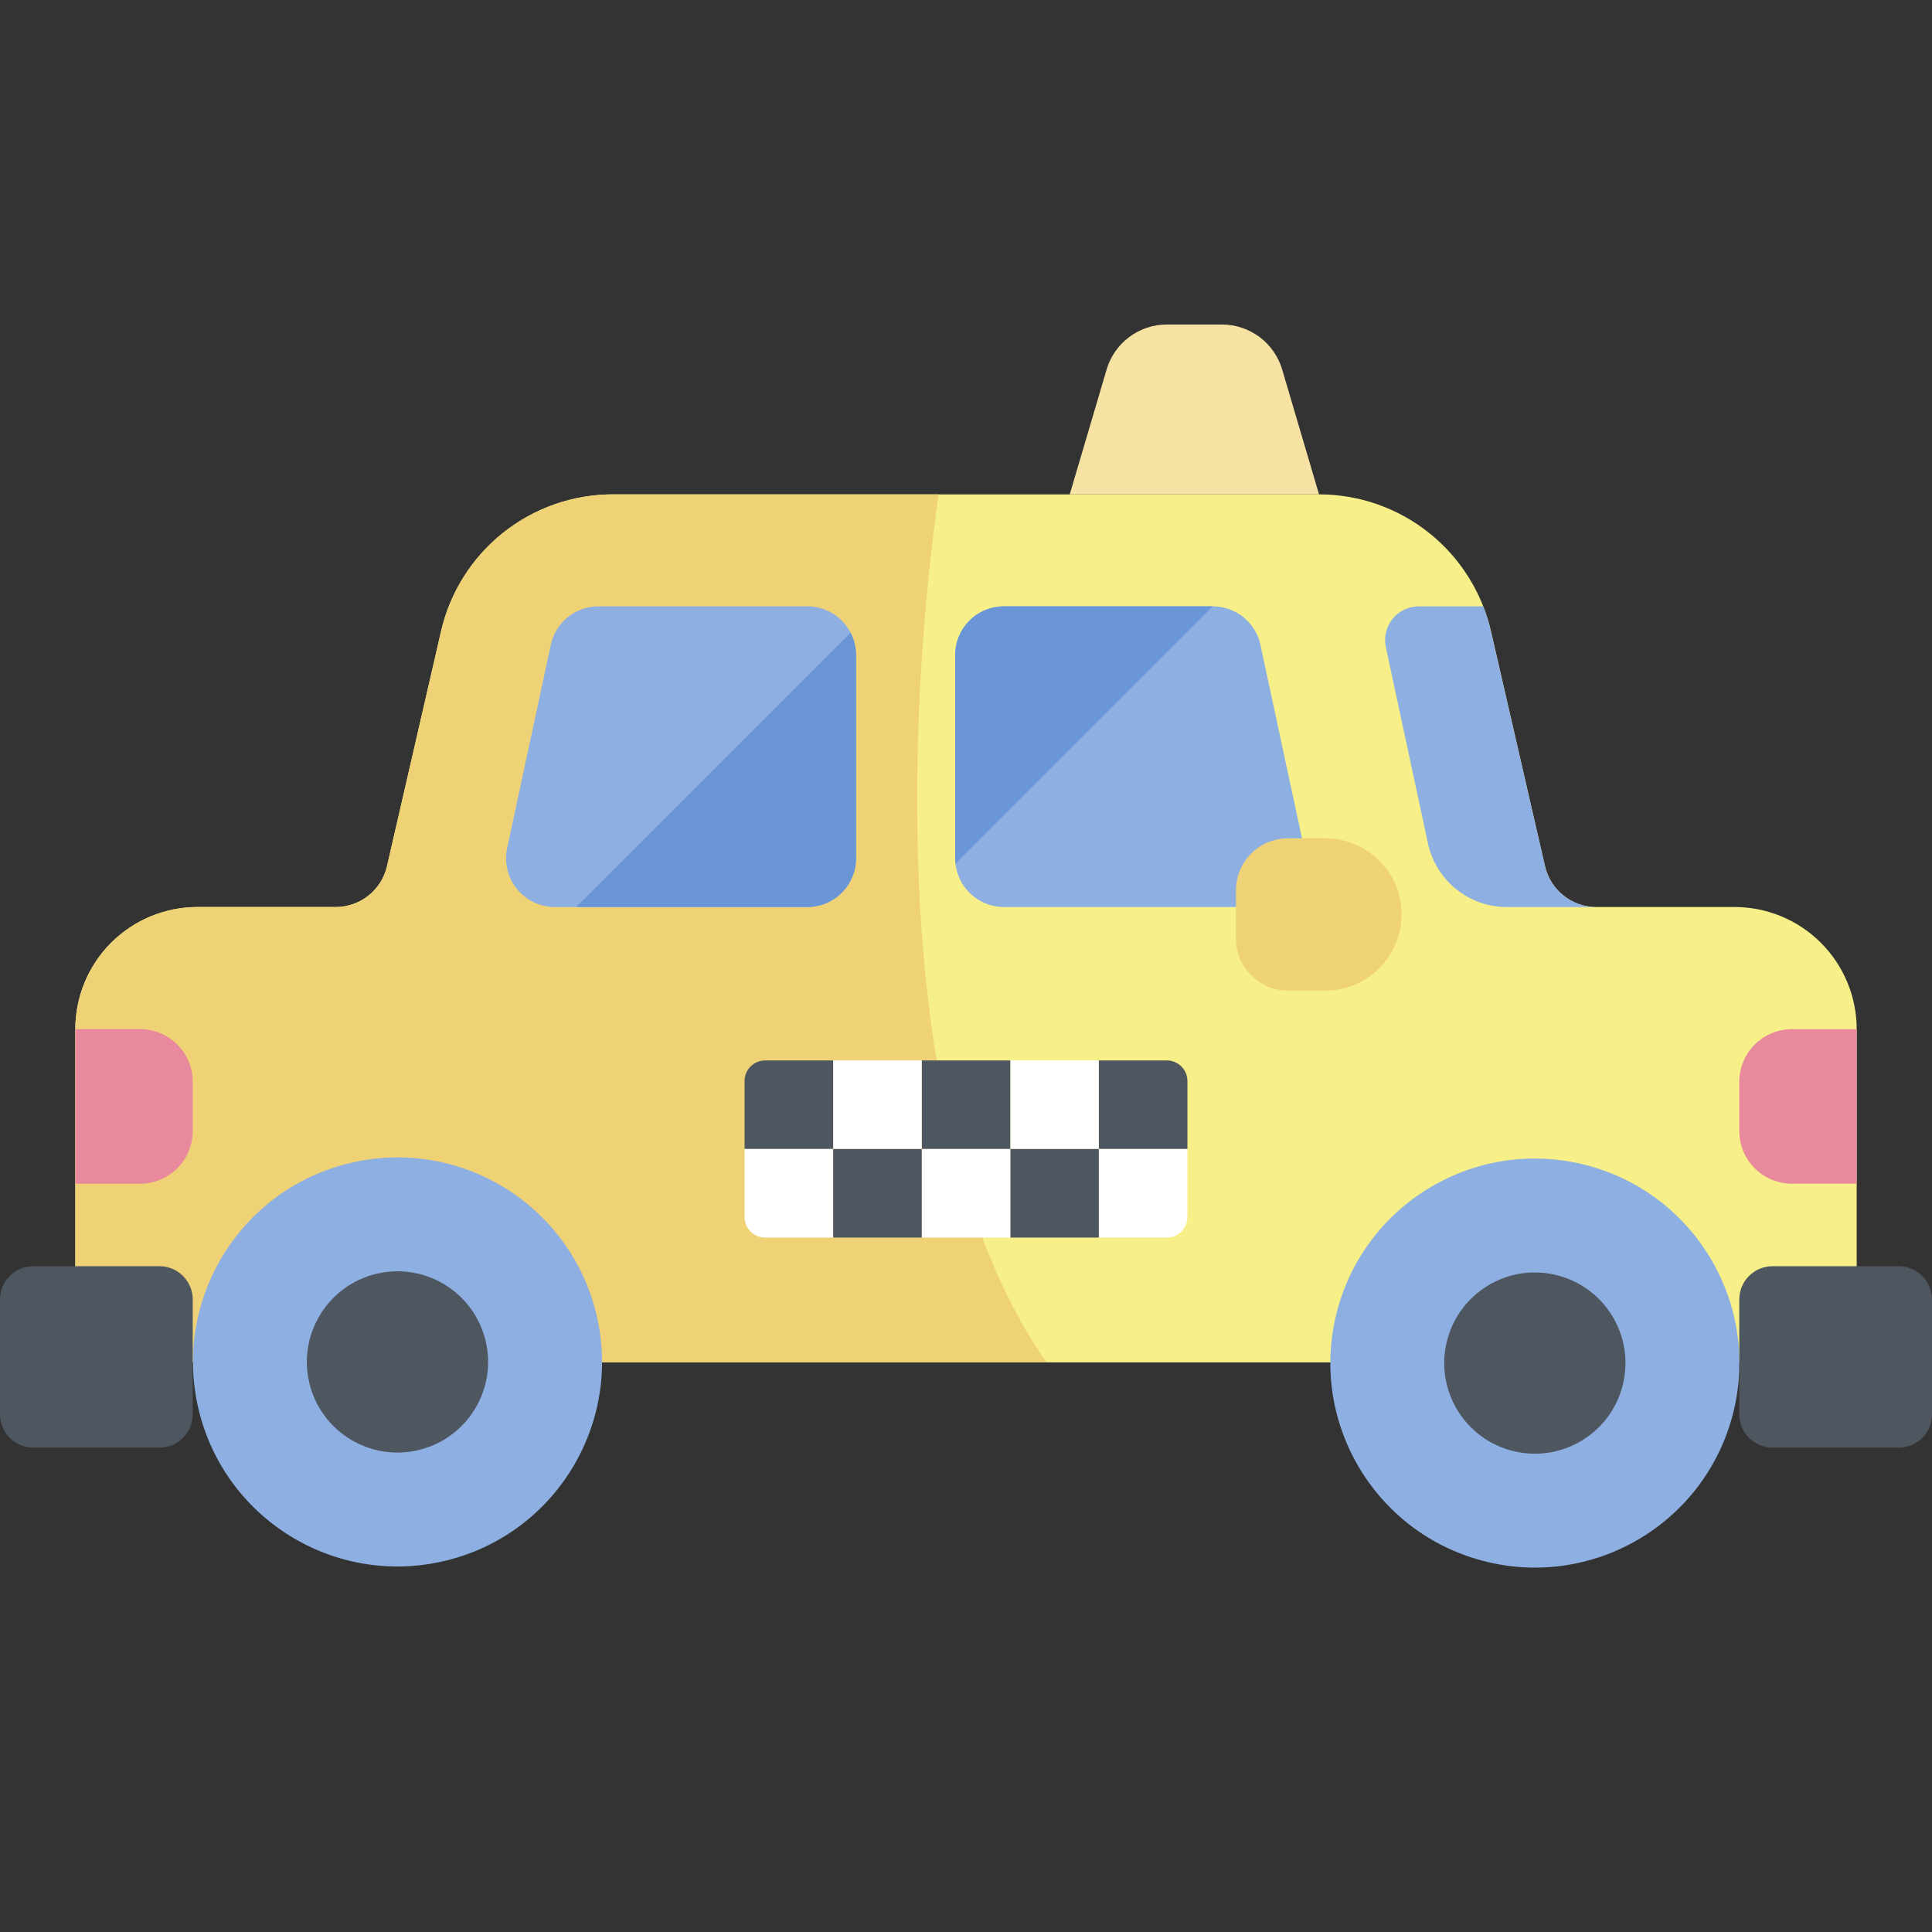 <svg width="512" height="512" viewBox="0 0 512 512" fill="none" xmlns="http://www.w3.org/2000/svg">
<rect x="0" y="0" width="512" height="512" fill="#333333" stroke="none"/>
<path d="M409.444 229.551L395.117 167.279C392.746 156.972 386.949 147.773 378.674 141.185C370.398 134.598 360.134 131.011 349.557 131.011H162.443C151.866 131.011 141.602 134.598 133.327 141.185C125.052 147.773 119.255 156.972 116.883 167.279L102.556 229.551C101.849 232.625 100.12 235.369 97.652 237.334C95.184 239.298 92.123 240.368 88.968 240.368H52.33C43.745 240.368 35.512 243.779 29.442 249.849C23.371 255.919 19.961 264.152 19.961 272.737V361.043H492.04V272.737C492.04 264.152 488.63 255.919 482.559 249.849C476.489 243.779 468.256 240.368 459.671 240.368H423.033C419.878 240.368 416.817 239.298 414.349 237.333C411.881 235.369 410.152 232.625 409.444 229.551V229.551Z" fill="#F7EF87"/>
<path d="M248.718 131.011H162.444C151.867 131.011 141.603 134.598 133.328 141.185C125.052 147.773 119.256 156.972 116.884 167.279L102.557 229.551C101.85 232.625 100.121 235.369 97.653 237.334C95.185 239.298 92.124 240.368 88.969 240.368H52.33C43.745 240.368 35.512 243.779 29.442 249.849C23.371 255.919 19.961 264.152 19.961 272.737V361.043H277.336C235.491 301.368 240.314 190.277 248.718 131.011V131.011Z" fill="#EFD176"/>
<path d="M117.81 413.671C146.937 406.786 164.967 377.592 158.082 348.464C151.197 319.337 122.003 301.307 92.876 308.192C63.748 315.077 45.718 344.271 52.603 373.399C59.489 402.526 88.682 420.556 117.81 413.671Z" fill="#8EAFE2"/>
<path d="M110.86 384.297C123.767 381.246 131.756 368.31 128.705 355.404C125.654 342.497 112.718 334.508 99.812 337.559C86.906 340.61 78.916 353.546 81.967 366.452C85.018 379.358 97.954 387.348 110.86 384.297Z" fill="#4E5660"/>
<path d="M42.252 383.637H8.82C6.481 383.637 4.238 382.708 2.584 381.054C0.93 379.4 0 377.157 0 374.818L0 344.376C0 342.037 0.929 339.794 2.583 338.139C4.237 336.485 6.481 335.556 8.82 335.556H42.253C44.592 335.556 46.836 336.485 48.49 338.139C50.144 339.794 51.073 342.037 51.073 344.376V374.818C51.072 377.157 50.143 379.4 48.489 381.054C46.834 382.708 44.591 383.637 42.252 383.637V383.637Z" fill="#4E5660"/>
<path d="M459.495 373.695C466.381 344.567 448.35 315.374 419.223 308.488C390.096 301.603 360.902 319.633 354.016 348.761C347.131 377.888 365.161 407.082 394.289 413.967C423.416 420.852 452.61 402.822 459.495 373.695Z" fill="#8EAFE2"/>
<path d="M430.118 366.756C433.169 353.849 425.18 340.913 412.273 337.862C399.367 334.812 386.431 342.801 383.38 355.707C380.329 368.614 388.319 381.549 401.225 384.6C414.131 387.651 427.067 379.662 430.118 366.756Z" fill="#4E5660"/>
<path d="M469.747 383.637H503.18C505.519 383.637 507.762 382.708 509.416 381.054C511.07 379.4 512 377.157 512 374.818V344.376C512 342.037 511.071 339.794 509.417 338.139C507.763 336.485 505.519 335.556 503.18 335.556H469.747C467.408 335.556 465.164 336.485 463.51 338.139C461.856 339.794 460.927 342.037 460.927 344.376V374.818C460.928 377.157 461.857 379.4 463.511 381.054C465.165 382.708 467.408 383.637 469.747 383.637V383.637Z" fill="#4E5660"/>
<path d="M267.736 281.026H291.208V304.498H267.736V281.026Z" fill="white"/>
<path d="M244.264 281.026H267.736V304.498H244.264V281.026Z" fill="#4E5660"/>
<path d="M220.791 281.026H244.263V304.498H220.791V281.026Z" fill="white"/>
<path d="M314.681 304.499H291.208V281.026H309.224C310.671 281.026 312.059 281.601 313.082 282.625C314.105 283.648 314.68 285.036 314.68 286.483V304.499H314.681Z" fill="#4E5660"/>
<path d="M197.319 304.499H220.792V281.026H202.776C201.329 281.026 199.941 281.601 198.917 282.624C197.894 283.648 197.319 285.036 197.319 286.483V304.499Z" fill="#4E5660"/>
<path d="M267.736 304.499H291.208V327.971H267.736V304.499Z" fill="#4E5660"/>
<path d="M244.264 304.499H267.736V327.971H244.264V304.499Z" fill="white"/>
<path d="M220.791 304.499H244.263V327.971H220.791V304.499Z" fill="#4E5660"/>
<path d="M309.225 327.971H291.209V304.499H314.682V322.518C314.681 323.965 314.106 325.353 313.083 326.376C312.06 327.399 310.672 327.974 309.225 327.974V327.971Z" fill="white"/>
<path d="M202.775 327.971H220.791V304.499H197.318V322.518C197.318 323.965 197.894 325.353 198.917 326.376C199.94 327.399 201.328 327.974 202.775 327.974V327.971Z" fill="white"/>
<path d="M323.834 86H309.216C305.626 86 302.133 87.161 299.257 89.31C296.382 91.459 294.279 94.481 293.263 97.924L283.493 131.011H349.557L339.787 97.924C338.77 94.481 336.667 91.46 333.792 89.311C330.917 87.162 327.424 86 323.834 86V86Z" fill="#F6E3A3"/>
<path d="M474.884 272.737H492.039V313.692H474.884C471.183 313.692 467.633 312.221 465.016 309.604C462.398 306.987 460.928 303.437 460.928 299.736V286.693C460.928 282.991 462.398 279.442 465.016 276.824C467.633 274.207 471.183 272.737 474.884 272.737V272.737Z" fill="#E8899E"/>
<path d="M37.116 272.737H19.961V313.692H37.117C40.818 313.692 44.368 312.221 46.985 309.604C49.603 306.987 51.073 303.437 51.073 299.736V286.693C51.073 282.991 49.602 279.442 46.985 276.824C44.367 274.207 40.818 272.737 37.116 272.737Z" fill="#E8899E"/>
<path d="M213.947 160.686H158.589C155.635 160.686 152.771 161.698 150.474 163.554C148.177 165.411 146.585 167.998 145.965 170.886L134.4 224.744C133.996 226.627 134.018 228.576 134.465 230.449C134.911 232.322 135.771 234.072 136.981 235.57C138.192 237.067 139.722 238.275 141.459 239.105C143.197 239.935 145.098 240.366 147.024 240.366H213.946C215.642 240.366 217.321 240.032 218.887 239.383C220.454 238.734 221.877 237.783 223.076 236.584C224.275 235.385 225.226 233.962 225.875 232.395C226.524 230.829 226.858 229.15 226.858 227.454V173.598C226.858 171.902 226.524 170.223 225.875 168.657C225.226 167.09 224.275 165.667 223.076 164.468C221.877 163.269 220.454 162.318 218.887 161.669C217.321 161.02 215.642 160.686 213.946 160.686H213.947Z" fill="#8EAFE2"/>
<path d="M266.048 160.686H321.406C324.359 160.686 327.224 161.699 329.521 163.555C331.818 165.411 333.41 167.998 334.03 170.886L345.594 224.743C345.998 226.626 345.976 228.575 345.529 230.448C345.083 232.321 344.223 234.071 343.012 235.569C341.802 237.066 340.272 238.274 338.534 239.104C336.797 239.934 334.896 240.365 332.97 240.365H266.048C262.624 240.365 259.339 239.005 256.918 236.583C254.496 234.162 253.136 230.878 253.136 227.453V173.598C253.136 171.902 253.47 170.223 254.119 168.657C254.768 167.09 255.719 165.667 256.918 164.468C258.117 163.269 259.54 162.318 261.107 161.669C262.673 161.02 264.352 160.686 266.048 160.686V160.686Z" fill="#8EAFE2"/>
<path d="M378.422 223.503C379.447 228.277 382.078 232.556 385.876 235.625C389.674 238.694 394.409 240.368 399.292 240.368H423.032C419.877 240.368 416.816 239.298 414.348 237.334C411.88 235.369 410.151 232.625 409.444 229.551L395.117 167.279C394.598 165.034 393.913 162.831 393.07 160.687H376C374.666 160.687 373.35 160.985 372.147 161.56C370.944 162.134 369.884 162.971 369.046 164.008C368.208 165.045 367.613 166.257 367.303 167.554C366.994 168.851 366.979 170.2 367.259 171.504L378.422 223.503Z" fill="#8EAFE2"/>
<path d="M213.947 240.367C215.643 240.367 217.322 240.033 218.888 239.384C220.455 238.735 221.878 237.784 223.077 236.585C224.276 235.386 225.227 233.963 225.876 232.396C226.525 230.83 226.859 229.151 226.859 227.455V173.598C226.859 171.531 226.361 169.494 225.406 167.661L152.7 240.367H213.947Z" fill="#6A96D7"/>
<path d="M266.048 160.686C262.624 160.686 259.339 162.046 256.918 164.468C254.496 166.889 253.136 170.174 253.136 173.598V227.455C253.138 227.929 253.165 228.403 253.218 228.874L321.406 160.686H266.048Z" fill="#6A96D7"/>
<path d="M351.4 262.497H341.278C337.636 262.497 334.143 261.05 331.568 258.475C328.993 255.9 327.546 252.407 327.546 248.765V235.904C327.546 232.262 328.993 228.769 331.568 226.194C334.143 223.619 337.636 222.172 341.278 222.172H351.4C356.723 222.209 361.815 224.35 365.565 228.127C369.316 231.904 371.421 237.011 371.421 242.334C371.421 247.657 369.316 252.764 365.565 256.541C361.815 260.319 356.723 262.459 351.4 262.497V262.497Z" fill="#EFD176"/>
</svg>

